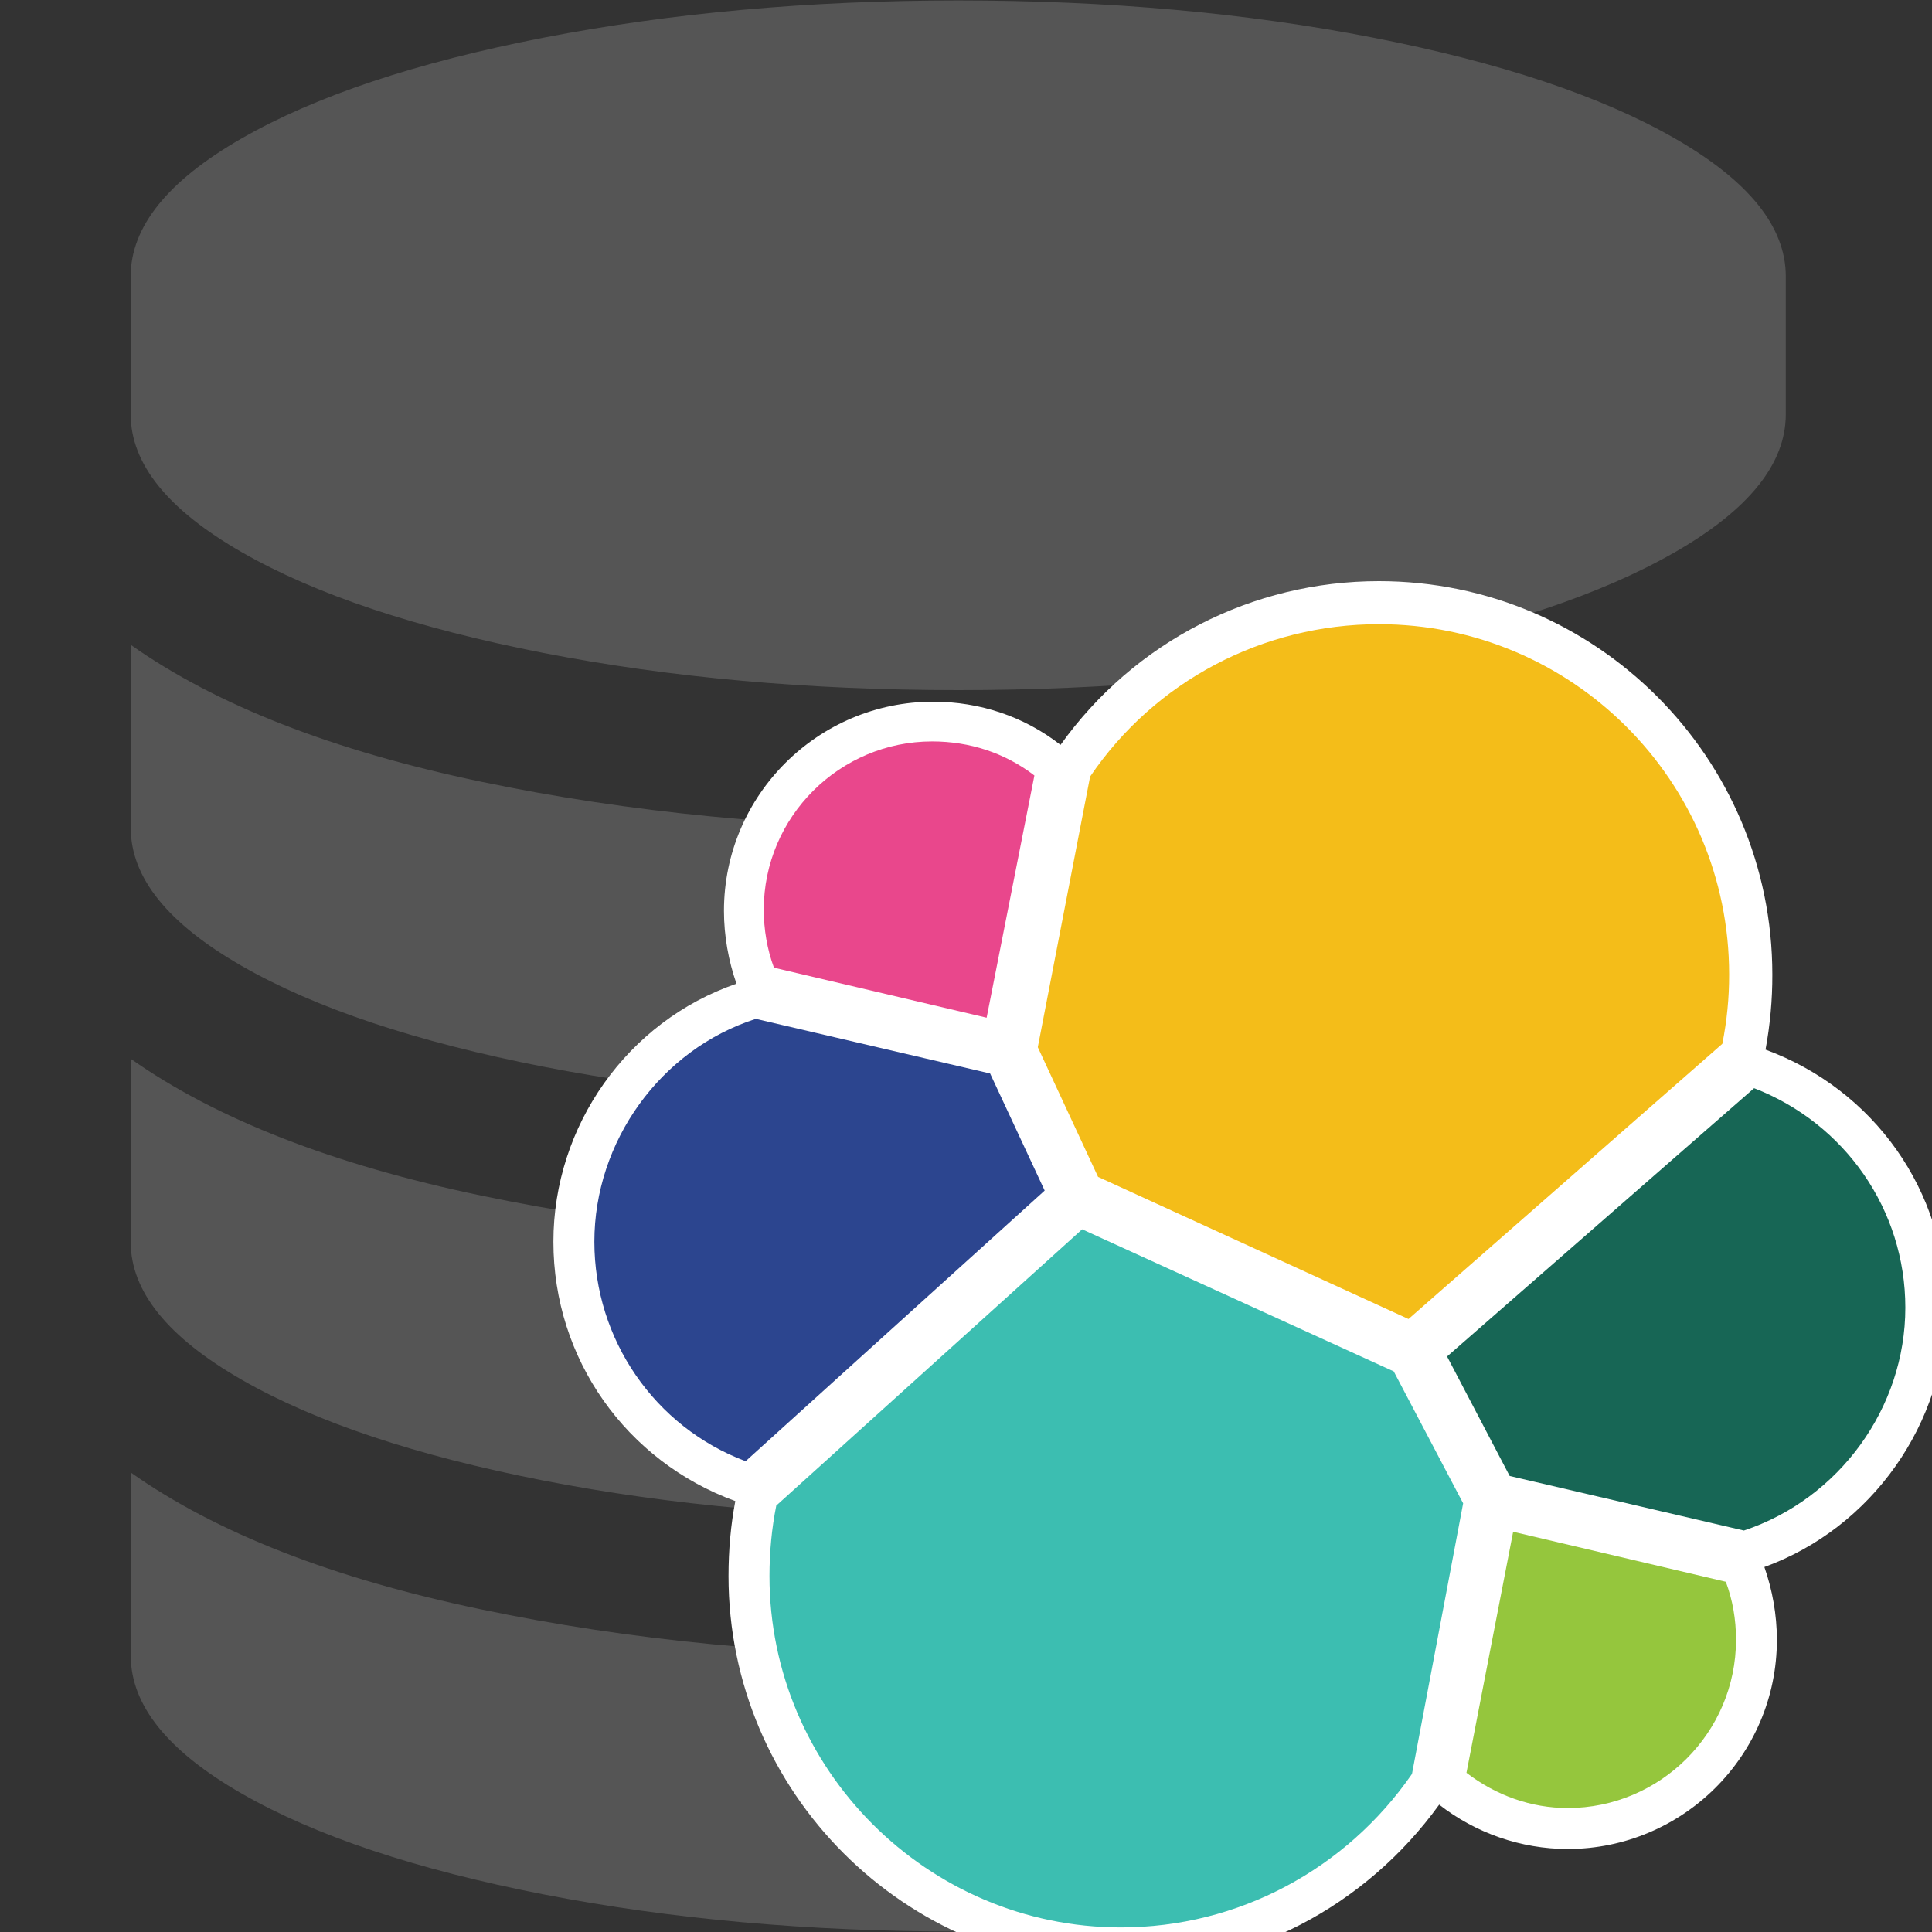 <?xml version="1.0" encoding="utf-8"?>
<!-- Generator: Adobe Illustrator 25.2.0, SVG Export Plug-In . SVG Version: 6.00 Build 0)  -->
<svg version="1.1" id="Layer_1" xmlns="http://www.w3.org/2000/svg" xmlns:xlink="http://www.w3.org/1999/xlink" x="0px" y="0px"
	 viewBox="0 0 2500 2500" style="enable-background:new 0 0 2500 2500;" xml:space="preserve">
<rect x="0" y="0" width="2500" height="2500" fill="#333333" stroke="none"/>
<style type="text/css">
	.st0{fill:#555555;}
	.st1{fill:#FFF;}
	.st2{fill:#F4BD19;}
	.st3{fill:#3CBEB1;}
	.st4{fill:#E9478C;}
	.st5{fill:#2C458F;}
	.st6{fill:#95C63D;}
	.st7{fill:#176655;}
</style>
<g>
	<path class="st0" d="M1240,1071.5c220.3,0,426.2-20,617.7-60c191.5-40,80.9,38.1,191.5-40l114,129.1c0,64.1,99.8,94.5,4,149.3
		s-225.9,98.3-390.4,130.4s-343.5,48.1-536.8,48.1s-372.3-16-536.8-48.1s-294.7-75.5-390.4-130.4s-143.6-114.3-143.6-178.5v-237
		c110.6,78.1,261.7,137.1,453.2,177.1C813.8,1051.5,1019.7,1071.5,1240,1071.5z M1240,2499.4c-193.4,0-372.3-16-536.8-48.1
		s-294.7-75.5-390.4-130.4s-143.6-114.3-143.6-178.5v-237c110.6,78.1,261.7,137.1,453.2,177.1c191.5,40,397.4,60,617.7,60
		 M1776.8,1915.8c-164.5,32.1-343.5,48.1-536.8,48.1s-372.3-16-536.8-48.1c-164.5-32.1-294.7-75.5-390.4-130.4
		S169.1,1671.1,169.1,1607v-237C279.7,1448,430.8,1507,622.3,1547c191.5,40,397.4,60,617.7,60s426.2-20,617.7-60
		c191.5-40,163.5-99,274.1-177.1l179.1,237c0,64.1-47.9,123.6-143.6,178.5 M1240,0.6c193.4,0,372.3,16,536.8,48.1
		s294.7,75.5,390.4,130.4s143.6,114.3,143.6,178.5v178.5c0,64.1-47.9,123.6-143.6,178.5s-225.9,98.3-390.4,130.4
		C1612.3,877,1433.4,893,1240,893s-372.3-16-536.8-48.1c-164.5-32.1-294.7-75.5-390.4-130.4S169.1,600.2,169.1,536.1V357.6
		c0-64.1,47.9-123.6,143.6-178.5S538.6,80.8,703.2,48.8S1046.6,0.6,1240,0.6z"/>
</g>
<path class="st1" d="M2518.6,1692.2c0-151.6-94.2-282.5-234-334c5.9-32,8.9-64.5,8.8-97.1c0-281-228.1-509.1-509.1-509.1
	c-163.3,0-316.3,78-412,211.9c-47.1-36.8-104.5-55.9-164.8-55.9c-148.6,0-270.7,120.7-270.7,270.7c0,32.4,5.9,64.7,16.2,94.2
	c-141.2,48.6-236.9,183.9-236.9,334c0,151.6,94.2,284,235.4,335.5c-5.9,30.9-8.8,63.3-8.8,97.1c0,279.6,228.1,507.6,507.6,507.6
	c164.8,0,316.4-79.5,412-211.9c47.1,36.8,105.9,57.4,166.3,57.4c148.6,0,270.7-120.7,270.7-270.7c0-32.4-5.9-64.7-16.2-94.2
	C2421.4,1977.6,2518.5,1842.2,2518.6,1692.2L2518.6,1692.2z"/>
<path class="st2" d="M1420.9,1522.9l401.7,183.9l406.1-356.1c5.9-29.6,8.9-59.6,8.8-89.8c0-250.1-203-453.2-453.2-453.2
	c-150.1,0-289.9,73.6-373.7,197.2l-67.7,350.2L1420.9,1522.9L1420.9,1522.9z"/>
<path class="st3" d="M1004.5,1948.2c-5.9,29.4-8.8,60.3-8.8,91.2c0,250.1,204.5,454.7,454.7,454.7c151.6,0,291.3-75,376.7-198.6
	l66.2-350.2l-89.8-170.7l-403.2-183.9L1004.5,1948.2L1004.5,1948.2z"/>
<path class="st4" d="M1001.5,1252.2l275.2,64.7l61.8-313.4c-38.3-29.4-83.9-44.1-132.4-44.1c-119.2,0-217.8,97.1-217.8,217.8
	C988.3,1202.2,992.7,1228.7,1001.5,1252.2L1001.5,1252.2z"/>
<path class="st5" d="M978,1318.4c-123.6,39.7-208.9,158.9-208.9,288.4c0,126.5,78,239.8,195.7,284l387-350.2l-70.6-151.5L978,1318.4
	L978,1318.4z"/>
<path class="st6" d="M1897.6,2294c38.3,29.4,83.9,45.6,131,45.6c119.2,0,217.8-97.1,217.8-217.8c0-26.5-4.4-51.5-13.2-75
	l-275.2-64.7L1897.6,2294L1897.6,2294z"/>
<path class="st7" d="M1953.5,1909.9l303.1,70.6c123.6-41.2,208.9-158.9,208.9-288.4c0-126.5-78-238.4-195.7-284l-397.3,347.2
	L1953.5,1909.9L1953.5,1909.9z"/>
</svg>
